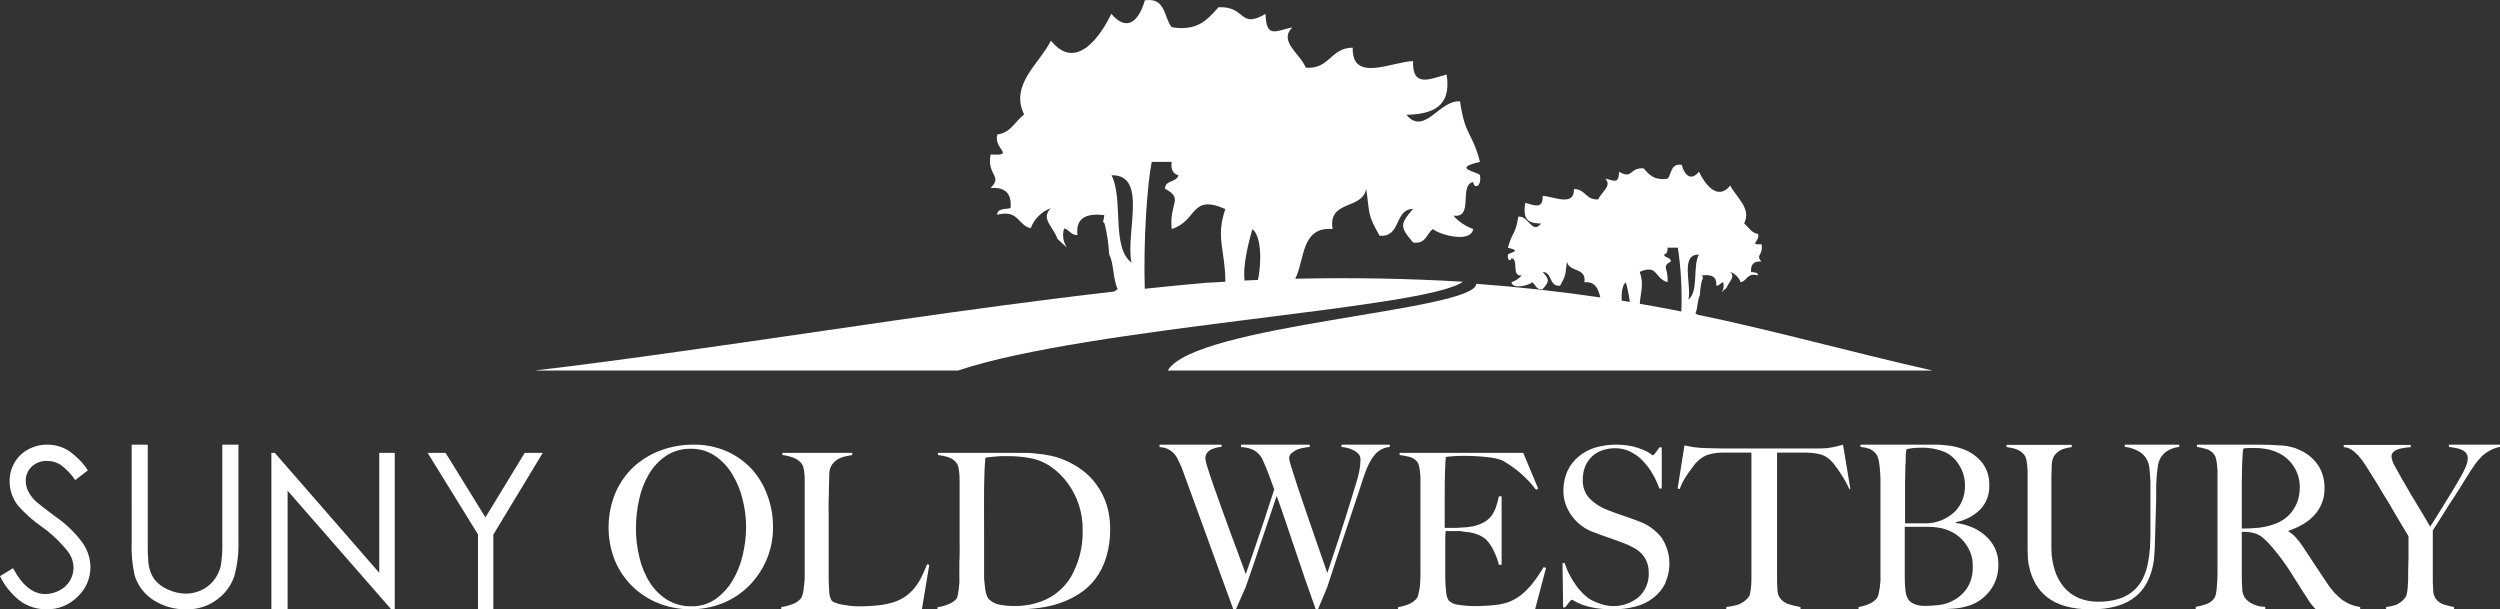<?xml version="1.0" encoding="UTF-8"?>
<svg width="279px" height="68px" viewBox="0 0 279 68" version="1.1" xmlns="http://www.w3.org/2000/svg" xmlns:xlink="http://www.w3.org/1999/xlink">
    <rect x="0" y="0" width="279" height="68" fill="#333333" stroke="none"/>
    <!-- Generator: Sketch 63.1 (92452) - https://sketch.com -->
    <title>logo-dark</title>
    <desc>Created with Sketch.</desc>
    <g id="Comp-tile-3" stroke="none" stroke-width="1" fill="none" fill-rule="evenodd">
        <g id="NEW" transform="translate(-185, -6255)" fill="#FFFFFF">
            <g id="2" transform="translate(-272, 0)">
                <g id="Footer" transform="translate(0, 6135)">
                    <g id="logo-dark" transform="translate(457, 120)">
                        <g id="Suny-OW_logoBlack">
                            <path d="M0,64.299 L1.454,63.406 C2.485,65.333 3.676,66.296 5.034,66.296 C5.598,66.296 6.151,66.155 6.644,65.888 C7.127,65.643 7.53,65.268 7.809,64.8 C8.067,64.359 8.206,63.853 8.206,63.336 C8.195,62.715 7.991,62.111 7.621,61.611 C6.779,60.533 5.786,59.581 4.675,58.792 C3.687,58.111 2.785,57.306 1.991,56.403 C1.401,55.641 1.079,54.694 1.073,53.725 C1.063,52.996 1.251,52.278 1.61,51.646 C1.97,51.021 2.496,50.504 3.129,50.166 C3.789,49.802 4.524,49.611 5.276,49.622 C6.075,49.617 6.864,49.829 7.557,50.237 C8.448,50.825 9.215,51.592 9.806,52.49 L8.399,53.578 C7.949,52.909 7.385,52.321 6.736,51.853 C6.285,51.581 5.77,51.434 5.244,51.44 C4.61,51.412 3.998,51.646 3.537,52.082 C3.102,52.484 2.861,53.061 2.871,53.66 C2.877,54.035 2.957,54.405 3.108,54.748 C3.322,55.184 3.612,55.581 3.961,55.913 C4.192,56.136 4.932,56.718 6.194,57.66 C7.38,58.471 8.415,59.477 9.263,60.647 C9.789,61.42 10.079,62.334 10.095,63.276 C10.101,64.533 9.585,65.73 8.673,66.579 C7.755,67.51 6.505,68.021 5.211,67.999 C4.197,68.01 3.209,67.716 2.361,67.15 C1.358,66.41 0.547,65.431 0,64.299 Z" id="Path"></path>
                            <path d="M14.693,49.622 L16.489,49.622 L16.489,60.43 C16.472,61.232 16.494,62.033 16.561,62.83 C16.628,63.459 16.841,64.066 17.188,64.6 C17.579,65.113 18.1,65.519 18.698,65.77 C19.336,66.082 20.03,66.243 20.74,66.249 C21.333,66.249 21.915,66.121 22.452,65.87 C22.984,65.631 23.448,65.274 23.818,64.823 C24.198,64.35 24.478,63.799 24.629,63.208 C24.78,62.29 24.841,61.354 24.808,60.424 L24.808,49.622 L26.609,49.622 L26.609,60.43 C26.648,61.744 26.492,63.058 26.139,64.328 C25.787,65.352 25.127,66.243 24.254,66.883 C23.275,67.635 22.072,68.025 20.836,67.997 C19.515,68.036 18.217,67.674 17.11,66.961 C16.114,66.321 15.375,65.352 15.028,64.222 C14.754,62.986 14.642,61.716 14.698,60.452 L14.693,49.622 Z" id="Path"></path>
                            <polygon id="Path" points="30.286 67.978 30.286 50.541 30.668 50.541 42.325 63.927 42.325 50.541 44.053 50.541 44.053 68 43.66 68 32.096 54.76 32.096 67.978"></polygon>
                            <polygon id="Path" points="47.724 50.541 49.726 50.541 54.175 57.742 58.559 50.541 60.572 50.541 55.057 59.659 55.057 68 53.342 68 53.342 59.637"></polygon>
                            <path d="M85.552,62.458 C85.081,63.563 84.403,64.562 83.56,65.405 C82.717,66.237 81.716,66.895 80.622,67.33 C78.329,68.223 75.801,68.223 73.508,67.33 C72.425,66.906 71.435,66.27 70.592,65.455 C69.749,64.635 69.082,63.647 68.622,62.559 C67.654,60.126 67.681,57.397 68.693,54.98 C69.169,53.881 69.864,52.893 70.734,52.084 C71.615,51.28 72.638,50.661 73.749,50.259 C74.915,49.829 76.146,49.617 77.388,49.623 C78.668,49.601 79.943,49.857 81.12,50.371 C82.176,50.84 83.133,51.526 83.927,52.38 C84.682,53.234 85.273,54.233 85.656,55.315 C86.06,56.415 86.268,57.581 86.268,58.758 C86.29,60.031 86.044,61.292 85.552,62.458 Z M82.87,55.711 C82.635,54.724 82.247,53.786 81.721,52.921 C81.234,52.106 80.578,51.409 79.801,50.873 C78.991,50.332 78.033,50.058 77.065,50.086 C76.096,50.064 75.144,50.337 74.329,50.873 C73.552,51.398 72.901,52.095 72.42,52.91 C71.905,53.786 71.533,54.746 71.325,55.745 C71.09,56.8 70.97,57.877 70.97,58.954 C70.964,60.059 71.101,61.153 71.363,62.224 C71.593,63.212 71.982,64.161 72.523,65.014 C73.021,65.796 73.683,66.454 74.46,66.94 C75.276,67.431 76.217,67.682 77.163,67.66 C78.116,67.687 79.057,67.408 79.845,66.862 C80.616,66.32 81.262,65.617 81.743,64.802 C82.269,63.926 82.652,62.966 82.881,61.967 C83.133,60.94 83.264,59.88 83.264,58.82 C83.264,57.771 83.128,56.727 82.87,55.711 Z" id="Shape"></path>
                            <path d="M102.883,68 L87.188,68 L87.188,67.756 C87.603,67.691 88.007,67.588 88.4,67.442 C88.76,67.323 89.082,67.111 89.339,66.835 C89.437,66.71 89.508,66.564 89.547,66.412 C89.612,66.201 89.656,65.984 89.683,65.767 C89.716,65.529 89.743,65.274 89.771,65.003 C89.798,64.732 89.803,64.462 89.803,64.218 C89.803,63.974 89.803,63.676 89.803,63.296 C89.803,62.917 89.803,62.484 89.803,62.023 C89.803,61.562 89.803,61.091 89.803,60.603 L89.803,53.64 C89.803,53.353 89.803,53.098 89.771,52.833 C89.749,52.605 89.711,52.383 89.656,52.161 C89.618,51.993 89.547,51.836 89.437,51.7 C89.192,51.413 88.875,51.196 88.52,51.072 C88.132,50.925 87.728,50.828 87.313,50.779 L87.313,50.541 L95.106,50.541 L95.106,50.779 C94.899,50.811 94.647,50.86 94.352,50.925 C94.063,50.99 93.779,51.093 93.522,51.24 C93.255,51.391 93.025,51.603 92.851,51.857 C92.638,52.177 92.534,52.556 92.545,52.941 C92.545,53.483 92.512,54.025 92.507,54.496 C92.501,54.968 92.507,55.423 92.479,55.878 C92.452,56.333 92.479,56.799 92.479,57.282 L92.479,61.698 C92.479,62.121 92.479,62.549 92.479,62.993 C92.479,63.437 92.479,63.936 92.479,64.489 C92.479,65.041 92.512,65.497 92.539,65.968 C92.534,66.331 92.627,66.689 92.796,67.008 C92.905,67.117 93.036,67.203 93.184,67.252 C93.413,67.344 93.653,67.415 93.894,67.458 C94.172,67.512 94.473,67.561 94.8,67.604 C95.122,67.642 95.45,67.664 95.778,67.664 L96.4,67.664 L97.34,67.615 C97.684,67.588 98.033,67.556 98.394,67.507 C98.716,67.464 99.033,67.399 99.344,67.312 C99.928,67.171 100.48,66.932 100.982,66.607 C101.392,66.326 101.763,65.984 102.074,65.599 C102.38,65.22 102.642,64.803 102.855,64.364 C103.068,63.92 103.27,63.454 103.467,62.971 L103.707,63.042 L102.883,68 Z" id="Path"></path>
                            <path d="M123.434,62.251 C123.17,63.109 122.762,63.912 122.222,64.629 C121.732,65.269 121.132,65.818 120.449,66.257 C119.782,66.692 119.061,67.039 118.306,67.3 C117.546,67.56 116.759,67.739 115.96,67.843 C115.183,67.946 114.401,67.995 113.619,68 L104.625,68 L104.625,67.756 C105.038,67.707 105.44,67.604 105.82,67.441 C106.151,67.321 106.448,67.131 106.696,66.887 C106.795,66.768 106.856,66.626 106.878,66.474 C106.922,66.279 106.955,66.062 106.988,65.818 C107.021,65.573 107.048,65.313 107.065,65.041 C107.081,64.77 107.065,64.498 107.065,64.238 C107.065,63.977 107.065,63.695 107.065,63.315 C107.065,62.935 107.065,62.5 107.092,62.039 C107.12,61.578 107.092,61.105 107.092,60.617 L107.092,53.597 C107.092,53.326 107.081,53.06 107.054,52.788 C107.032,52.56 106.999,52.327 106.944,52.104 C106.911,51.93 106.834,51.767 106.723,51.632 C106.492,51.349 106.184,51.138 105.837,51.024 C105.457,50.904 105.071,50.823 104.675,50.779 L104.675,50.541 L107.66,50.541 L112.369,50.541 L113.944,50.541 C114.495,50.541 115.046,50.541 115.596,50.617 C116.153,50.66 116.704,50.741 117.249,50.855 C117.8,50.969 118.339,51.143 118.852,51.366 C119.546,51.664 120.195,52.039 120.801,52.484 C121.413,52.946 121.947,53.494 122.388,54.113 C122.867,54.775 123.236,55.508 123.489,56.284 C123.776,57.191 123.913,58.141 123.897,59.091 C123.902,60.161 123.748,61.225 123.434,62.251 Z M120.399,56.344 C120.118,55.481 119.7,54.667 119.166,53.928 C118.648,53.217 118.014,52.598 117.293,52.093 C116.588,51.599 115.778,51.268 114.925,51.121 C114.561,51.051 114.192,50.997 113.823,50.964 C113.338,50.921 112.848,50.899 112.363,50.904 C112.171,50.904 111.956,50.904 111.725,50.904 C111.499,50.91 111.273,50.926 111.047,50.953 L110.43,51.013 C110.276,51.024 110.122,51.051 109.973,51.083 C109.89,51.881 109.841,52.973 109.824,54.341 C109.808,55.709 109.824,57.392 109.824,59.319 L109.824,62.164 C109.824,63.005 109.824,63.695 109.824,64.227 C109.824,64.455 109.824,64.705 109.863,64.971 C109.901,65.237 109.918,65.514 109.951,65.747 C109.979,65.98 110.034,66.208 110.111,66.426 C110.16,66.594 110.248,66.746 110.37,66.876 C110.706,67.207 111.146,67.425 111.614,67.495 C112.083,67.582 112.556,67.631 113.03,67.631 C113.443,67.631 113.867,67.631 114.302,67.571 C114.715,67.533 115.123,67.457 115.519,67.338 C117.188,66.92 118.62,65.866 119.501,64.411 C120.432,62.777 120.889,60.926 120.823,59.053 C120.829,58.136 120.686,57.218 120.399,56.344 Z" id="Shape"></path>
                            <path d="M154.078,50.196 C153.898,50.299 153.728,50.43 153.575,50.578 C153.525,50.629 153.454,50.714 153.356,50.834 C153.23,50.993 153.115,51.158 153.011,51.329 C152.852,51.59 152.715,51.863 152.595,52.142 C152.447,52.478 152.294,52.888 152.129,53.377 C151.867,54.213 151.565,55.135 151.221,56.142 C150.881,57.155 150.531,58.191 150.18,59.26 C149.83,60.33 149.474,61.405 149.113,62.486 C148.752,63.568 148.418,64.586 148.111,65.553 L147.082,68 L146.835,68 C146.397,66.777 145.981,65.605 145.598,64.484 C145.215,63.363 144.848,62.282 144.503,61.246 C144.158,60.211 143.814,59.209 143.485,58.23 C143.157,57.252 142.823,56.29 142.478,55.34 C142.22,56.119 141.93,56.939 141.646,57.798 C141.361,58.657 141.06,59.505 140.764,60.41 C140.469,61.314 140.178,62.162 139.883,63.021 C139.587,63.881 139.303,64.728 139.023,65.502 L137.928,68 L137.638,68 C137.129,66.623 136.647,65.314 136.204,64.074 L134.906,60.495 L133.691,57.161 C133.302,56.085 132.908,55.016 132.514,53.94 C132.399,53.616 132.301,53.337 132.208,53.098 C132.114,52.859 132.038,52.643 131.967,52.438 C131.896,52.233 131.813,52.04 131.731,51.869 C131.649,51.698 131.562,51.488 131.463,51.3 C131.414,51.198 131.343,51.073 131.255,50.919 C131.151,50.748 131.02,50.6 130.872,50.469 C130.691,50.316 130.494,50.191 130.286,50.088 C130.007,49.969 129.706,49.906 129.405,49.9 L129.405,49.622 L136.324,49.622 L136.324,49.872 C136.182,49.878 136.045,49.895 135.908,49.923 C135.7,49.963 135.492,50.026 135.295,50.105 C135.087,50.191 134.901,50.321 134.748,50.486 C134.589,50.674 134.507,50.925 134.518,51.175 C134.562,51.533 134.649,51.886 134.775,52.228 C134.945,52.78 135.169,53.451 135.448,54.242 C135.728,55.033 136.034,55.898 136.368,56.825 C136.702,57.758 137.036,58.68 137.37,59.59 C137.704,60.495 138.021,61.349 138.317,62.134 C138.613,62.919 138.865,63.573 139.023,64.085 C139.073,63.949 139.199,63.596 139.39,63.027 L140.129,60.888 L141.109,57.986 C141.465,56.905 141.826,55.784 142.204,54.612 C141.958,53.929 141.739,53.331 141.542,52.814 C141.345,52.296 141.131,51.795 140.907,51.3 C140.83,51.152 140.748,51.004 140.649,50.868 C140.523,50.697 140.376,50.549 140.206,50.424 C139.992,50.265 139.757,50.139 139.505,50.065 C139.182,49.963 138.843,49.906 138.503,49.9 L138.503,49.622 L146.168,49.622 L146.168,49.872 L145.62,49.952 C145.363,49.986 145.106,50.048 144.859,50.139 C144.607,50.23 144.377,50.367 144.169,50.538 C143.978,50.686 143.863,50.925 143.868,51.175 C143.928,51.528 144.016,51.869 144.137,52.205 C144.317,52.774 144.542,53.502 144.821,54.344 C145.1,55.186 145.412,56.097 145.752,57.081 C146.091,58.065 146.425,59.01 146.731,59.926 C147.038,60.842 147.323,61.633 147.58,62.373 L148.127,63.937 C148.177,63.818 148.264,63.568 148.385,63.186 C148.505,62.805 148.664,62.339 148.85,61.787 C149.036,61.235 149.244,60.62 149.463,59.937 C149.682,59.255 149.907,58.566 150.126,57.861 C150.345,57.155 150.569,56.455 150.788,55.75 C151.007,55.044 151.21,54.384 151.39,53.775 C151.565,53.218 151.697,52.649 151.779,52.068 C151.812,51.716 151.828,51.448 151.828,51.277 C151.839,51.05 151.757,50.828 151.609,50.657 C151.45,50.486 151.264,50.35 151.062,50.248 C150.843,50.134 150.613,50.048 150.377,49.991 C150.158,49.94 149.94,49.9 149.715,49.878 L149.715,49.627 L155.102,49.627 L155.102,49.878 C154.741,49.906 154.39,50.014 154.078,50.196 Z" id="Path"></path>
                            <path d="M171.316,68 L156.02,68 L156.02,67.756 C156.416,67.697 156.807,67.594 157.181,67.442 C157.522,67.306 157.824,67.1 158.069,66.835 C158.17,66.71 158.237,66.564 158.27,66.412 C158.321,66.228 158.365,66.011 158.41,65.767 C158.455,65.524 158.477,65.274 158.494,65.003 C158.511,64.732 158.522,64.462 158.522,64.218 C158.522,63.974 158.522,63.676 158.522,63.296 C158.522,62.917 158.522,62.484 158.522,62.023 C158.522,61.562 158.522,61.091 158.522,60.603 L158.522,54.469 C158.522,54.177 158.522,53.879 158.522,53.57 C158.522,53.261 158.522,52.974 158.471,52.697 C158.455,52.448 158.416,52.199 158.349,51.955 C158.309,51.781 158.231,51.619 158.114,51.483 C157.902,51.245 157.623,51.077 157.31,50.985 C156.941,50.898 156.567,50.828 156.193,50.779 L156.193,50.541 L169.993,50.541 L171.668,54.54 L171.423,54.659 C170.406,53.315 169.11,52.188 167.619,51.364 C167.111,51.18 166.581,51.066 166.044,51.023 C165.117,50.914 164.185,50.866 163.252,50.877 C162.9,50.877 162.543,50.877 162.163,50.914 C161.889,50.925 161.621,50.958 161.353,51.001 C161.32,51.256 161.292,51.792 161.264,52.627 C161.236,53.461 161.23,54.372 161.23,55.439 L161.23,56.994 C161.23,57.412 161.23,57.758 161.23,58.024 C161.23,58.289 161.23,58.495 161.23,58.642 L161.23,58.907 L161.733,58.907 C161.979,58.907 162.291,58.907 162.593,58.907 L163.57,58.848 C163.844,58.826 164.112,58.788 164.38,58.734 C164.821,58.647 165.24,58.49 165.631,58.273 C165.944,58.094 166.223,57.856 166.441,57.574 C166.659,57.282 166.826,56.956 166.944,56.615 C167.078,56.214 167.189,55.802 167.279,55.39 L167.58,55.39 L167.58,63.031 L167.279,63.031 C167.133,62.473 166.932,61.925 166.67,61.405 C166.458,60.95 166.162,60.527 165.804,60.17 C165.519,59.937 165.19,59.758 164.844,59.628 C164.425,59.471 163.978,59.384 163.531,59.362 L162.99,59.27 L162.487,59.27 L161.336,59.27 C161.303,59.601 161.286,59.931 161.292,60.262 L161.292,63.172 C161.292,63.432 161.292,63.681 161.292,63.914 C161.292,64.147 161.292,64.348 161.292,64.51 C161.292,65.052 161.336,65.513 161.381,65.973 C161.392,66.336 161.487,66.689 161.666,67.008 C161.951,67.296 162.336,67.469 162.744,67.491 C163.353,67.594 163.972,67.642 164.592,67.637 C164.872,67.637 165.235,67.637 165.681,67.61 C166.145,67.594 166.608,67.556 167.066,67.491 C167.575,67.431 168.072,67.306 168.541,67.117 C169.01,66.916 169.451,66.651 169.842,66.326 C170.289,65.952 170.697,65.534 171.054,65.079 C171.495,64.51 171.903,63.914 172.266,63.296 L172.539,63.367 L171.316,68 Z" id="Path"></path>
                            <path d="M185.867,65.064 C185.554,65.698 185.106,66.248 184.561,66.682 C183.972,67.149 183.291,67.488 182.568,67.677 C181.741,67.899 180.888,68.01 180.029,67.999 C179.349,68.005 178.668,67.96 177.999,67.855 C177.524,67.777 177.054,67.655 176.6,67.493 C176.308,67.388 176.033,67.26 175.763,67.104 C175.66,67.026 175.536,66.965 175.412,66.932 C175.363,66.932 175.261,67.032 175.099,67.232 C174.937,67.432 174.791,67.621 174.667,67.788 L174.445,67.788 L174.375,62.835 L174.618,62.835 C174.758,63.285 174.937,63.724 175.158,64.141 C175.374,64.558 175.623,64.959 175.893,65.337 C176.141,65.692 176.427,66.02 176.74,66.32 C177,66.571 177.286,66.787 177.599,66.965 C177.945,67.149 178.307,67.299 178.679,67.41 C180.121,67.894 181.704,67.599 182.886,66.626 C183.637,65.937 184.047,64.936 183.999,63.902 C184.004,63.485 183.929,63.068 183.777,62.685 C183.642,62.346 183.443,62.04 183.189,61.779 C182.93,61.512 182.627,61.29 182.303,61.117 C181.957,60.928 181.596,60.762 181.223,60.623 C180.834,60.472 180.499,60.345 180.208,60.245 C179.916,60.144 179.668,60.05 179.398,59.961 L178.625,59.689 C178.361,59.594 178.042,59.477 177.669,59.327 C177.237,59.155 176.832,58.927 176.46,58.644 C176.076,58.355 175.736,58.01 175.444,57.621 C175.153,57.226 174.915,56.792 174.742,56.331 C174.564,55.847 174.478,55.342 174.478,54.825 C174.461,54.024 174.623,53.235 174.953,52.512 C175.255,51.878 175.698,51.328 176.238,50.894 C176.789,50.455 177.421,50.127 178.091,49.933 C179.419,49.566 180.818,49.521 182.168,49.81 C182.6,49.905 183.021,50.044 183.432,50.222 C183.696,50.333 183.945,50.466 184.183,50.633 C184.269,50.705 184.366,50.767 184.463,50.817 C184.512,50.817 184.609,50.717 184.766,50.516 C184.922,50.316 185.057,50.122 185.187,49.922 L185.452,49.922 L185.452,54.524 L185.187,54.524 C184.987,53.957 184.733,53.413 184.436,52.896 C184.134,52.368 183.772,51.884 183.356,51.45 C182.957,51.028 182.492,50.678 181.979,50.422 C181.444,50.15 180.856,50.016 180.262,50.022 C179.781,50.016 179.306,50.094 178.852,50.244 C178.425,50.383 178.031,50.611 177.691,50.917 C177.356,51.222 177.092,51.606 176.913,52.028 C176.724,52.507 176.627,53.018 176.638,53.535 C176.6,54.319 176.881,55.08 177.41,55.647 C177.977,56.214 178.663,56.648 179.408,56.92 C179.732,57.054 180.035,57.165 180.316,57.265 L181.147,57.554 L181.979,57.838 L182.859,58.165 C183.853,58.51 184.733,59.133 185.403,59.967 C186.429,61.456 186.591,63.402 185.835,65.053 L185.867,65.064 Z" id="Path"></path>
                            <path d="M206.4,54.604 C206.264,54.299 206.105,53.983 205.917,53.656 C205.73,53.329 205.543,53.024 205.35,52.736 C205.157,52.449 204.969,52.172 204.782,51.941 C204.64,51.738 204.481,51.546 204.299,51.377 C203.981,51.061 203.595,50.829 203.163,50.705 C202.641,50.581 202.107,50.519 201.573,50.513 C201.255,50.513 200.971,50.513 200.739,50.513 L200.023,50.513 L198.32,50.513 C198.32,50.936 198.32,51.506 198.32,52.206 C198.32,52.906 198.32,53.69 198.32,54.463 L198.32,64.338 C198.32,64.829 198.32,65.291 198.359,65.743 C198.354,66.076 198.439,66.397 198.604,66.685 C198.859,67.058 199.24,67.329 199.682,67.447 C200.097,67.566 200.512,67.667 200.937,67.746 L200.937,68 L192.652,68 L192.652,67.746 C193.084,67.695 193.51,67.611 193.924,67.498 C194.39,67.334 194.805,67.046 195.117,66.663 C195.219,66.544 195.282,66.397 195.31,66.245 C195.355,66.031 195.384,65.811 195.406,65.591 C195.435,65.342 195.452,65.077 195.458,64.795 C195.458,64.507 195.458,64.231 195.458,63.96 C195.458,63.689 195.458,63.396 195.458,63.023 C195.458,62.651 195.458,62.211 195.458,61.737 C195.458,61.263 195.458,60.777 195.458,60.269 L195.458,50.513 L193.754,50.513 L193.056,50.513 C192.811,50.513 192.527,50.513 192.204,50.513 C191.664,50.513 191.131,50.592 190.614,50.745 C190.188,50.891 189.802,51.134 189.478,51.45 C189.302,51.608 189.143,51.788 189.007,51.98 C188.831,52.217 188.643,52.471 188.439,52.753 C188.234,53.041 188.041,53.335 187.871,53.645 C187.706,53.944 187.564,54.26 187.451,54.582 L187.224,54.508 L187.985,49.706 C188.376,49.791 188.734,49.859 189.064,49.909 C189.541,49.971 190.018,50.005 190.5,50.011 L192.204,50.05 L193.675,50.05 L198.507,50.05 L199.978,50.05 L201.454,50.05 L203.158,50.05 C203.623,50.045 204.089,50 204.543,49.909 C204.907,49.836 205.287,49.74 205.679,49.622 L206.497,54.548 L206.4,54.604 Z" id="Path"></path>
                            <path d="M222.771,64.631 C222.603,65.104 222.365,65.543 222.068,65.936 C221.786,66.296 221.462,66.615 221.099,66.888 C220.764,67.139 220.401,67.344 220.017,67.493 C219.351,67.738 218.659,67.886 217.955,67.926 C217.198,67.977 216.462,68 215.753,68 L207.414,68 L207.414,67.743 C207.809,67.681 208.194,67.567 208.562,67.413 C208.903,67.276 209.206,67.059 209.449,66.774 C209.546,66.643 209.611,66.489 209.644,66.33 C209.757,65.845 209.828,65.349 209.86,64.848 C209.86,64.568 209.86,64.278 209.86,64.021 C209.86,63.765 209.86,63.451 209.86,63.052 C209.86,62.653 209.86,62.197 209.86,61.713 C209.86,61.228 209.86,60.732 209.86,60.219 L209.86,56.263 C209.86,55.893 209.86,55.505 209.86,55.123 C209.86,54.741 209.86,54.279 209.86,53.772 C209.86,53.464 209.86,53.156 209.833,52.837 C209.806,52.518 209.79,52.222 209.752,51.931 C209.714,51.64 209.66,51.361 209.606,51.156 C209.568,50.973 209.487,50.802 209.373,50.66 C209.178,50.415 208.93,50.215 208.648,50.09 C208.318,49.976 207.977,49.907 207.631,49.873 L207.631,49.622 L215.791,49.622 C216.381,49.616 216.965,49.656 217.549,49.736 C218.107,49.81 218.648,49.953 219.173,50.158 C219.963,50.454 220.661,50.962 221.207,51.634 C221.754,52.347 222.035,53.242 222.003,54.16 C222.046,55.18 221.667,56.166 220.975,56.879 C220.222,57.603 219.297,58.081 218.296,58.27 L218.296,58.372 C218.886,58.441 219.465,58.589 220.017,58.817 C220.569,59.039 221.077,59.353 221.532,59.746 C221.976,60.128 222.344,60.601 222.614,61.137 C222.885,61.701 223.025,62.328 223.015,62.961 C223.031,63.531 222.944,64.095 222.771,64.631 Z M218.637,51.902 C218.269,51.275 217.733,50.779 217.1,50.472 C216.213,50.101 215.266,49.93 214.314,49.964 C214.005,49.964 213.697,49.981 213.394,50.015 C213.183,50.038 212.972,50.078 212.766,50.141 C212.766,50.243 212.734,50.335 212.717,50.42 C212.701,50.506 212.69,50.614 212.679,50.739 C212.669,50.865 212.679,51.024 212.679,51.213 C212.679,51.401 212.679,51.646 212.642,51.954 C212.642,52.524 212.614,53.202 212.604,53.915 C212.593,54.627 212.604,55.311 212.604,55.961 L212.604,58.406 L213.962,58.406 C214.33,58.406 214.633,58.406 214.855,58.406 C216.072,58.423 217.252,57.956 218.161,57.101 C218.908,56.343 219.313,55.288 219.292,54.194 C219.303,53.379 219.075,52.575 218.637,51.902 Z M219.974,61.866 C219.817,61.433 219.606,61.029 219.34,60.664 C219.075,60.299 218.756,59.98 218.399,59.723 C218.031,59.455 217.625,59.244 217.198,59.096 C216.857,58.982 216.5,58.897 216.142,58.857 C215.737,58.805 215.331,58.783 214.92,58.788 L212.571,58.788 L212.571,61.98 C212.571,62.454 212.571,62.893 212.571,63.292 C212.571,63.691 212.571,64.038 212.571,64.329 C212.571,64.973 212.598,65.503 212.652,65.919 C212.679,66.29 212.798,66.649 213.004,66.957 C213.183,67.168 213.41,67.327 213.659,67.424 C214.065,67.572 214.492,67.641 214.92,67.618 C215.428,67.612 215.937,67.578 216.446,67.515 C217.003,67.447 217.544,67.265 218.042,66.98 C218.686,66.638 219.227,66.125 219.616,65.486 C219.995,64.814 220.185,64.038 220.157,63.257 C220.174,62.784 220.114,62.317 219.974,61.866 Z" id="Shape"></path>
                            <path d="M241.767,50.386 C241.391,50.655 241.107,51.032 240.949,51.47 C240.883,51.65 240.84,51.841 240.812,52.032 C240.774,52.301 240.736,52.593 240.703,52.959 C240.671,53.324 240.649,53.683 240.632,54.082 C240.616,54.481 240.632,54.863 240.632,55.251 C240.632,55.97 240.6,56.773 240.572,57.661 C240.545,58.548 240.518,59.56 240.485,60.677 C240.485,60.998 240.452,61.402 240.425,61.885 C240.398,62.408 240.321,62.93 240.196,63.436 C240.054,64.003 239.847,64.548 239.574,65.065 C239.269,65.632 238.854,66.138 238.363,66.548 C237.768,67.037 237.092,67.391 236.361,67.604 C235.385,67.891 234.375,68.02 233.361,67.997 C232.357,68.02 231.359,67.891 230.393,67.621 C229.673,67.413 228.997,67.071 228.402,66.599 C227.916,66.211 227.507,65.739 227.191,65.194 C226.924,64.717 226.711,64.211 226.558,63.683 C226.433,63.239 226.351,62.79 226.313,62.329 C226.313,61.913 226.28,61.61 226.28,61.408 C226.28,60.942 226.28,60.329 226.28,59.571 C226.28,58.812 226.28,57.981 226.28,57.06 L226.28,52.807 C226.28,52.526 226.269,52.251 226.242,51.97 C226.22,51.734 226.187,51.492 226.133,51.262 C226.1,51.082 226.024,50.914 225.914,50.773 C225.691,50.492 225.402,50.279 225.074,50.155 C224.703,50.02 224.322,49.936 223.934,49.891 L223.934,49.644 L231.206,49.644 L231.206,49.891 C230.96,49.931 230.715,49.981 230.475,50.043 C230.224,50.105 229.984,50.211 229.766,50.358 C229.548,50.498 229.357,50.695 229.22,50.919 C229.062,51.211 228.98,51.537 228.975,51.874 C228.975,52.313 228.947,52.7 228.937,53.032 C228.926,53.363 228.937,53.695 228.937,54.015 L228.937,59.015 C228.937,59.402 228.937,59.779 228.937,60.138 C228.937,60.498 228.937,60.88 228.937,61.262 C228.942,62.088 229.073,62.908 229.329,63.689 C229.548,64.374 229.897,65.003 230.355,65.548 C230.797,66.065 231.348,66.469 231.964,66.733 C232.657,67.02 233.399,67.16 234.146,67.149 C234.943,67.166 235.739,67.054 236.503,66.818 C237.092,66.632 237.643,66.323 238.112,65.913 C238.538,65.543 238.881,65.093 239.138,64.582 C239.389,64.071 239.569,63.531 239.683,62.975 C239.803,62.397 239.885,61.818 239.929,61.228 C239.967,60.633 239.989,60.048 239.989,59.481 L239.989,55.206 C239.989,54.869 239.989,54.526 239.989,54.172 C239.989,53.818 239.989,53.487 239.951,53.166 C239.912,52.846 239.912,52.549 239.88,52.273 C239.858,52.049 239.809,51.824 239.732,51.61 C239.569,51.155 239.274,50.762 238.887,50.487 C238.352,50.144 237.747,49.931 237.119,49.869 L237.119,49.622 L243.207,49.622 L243.207,49.869 C242.694,49.931 242.203,50.105 241.767,50.386 Z" id="Path"></path>
                            <path d="M258.427,67.983 L258.112,67.641 L257.895,67.374 C257.786,67.232 257.683,67.084 257.591,66.924 L257.021,66.048 C256.712,65.57 256.44,65.143 256.207,64.761 C255.973,64.38 255.729,63.999 255.49,63.623 C255.252,63.247 254.98,62.872 254.698,62.485 C254.416,62.098 254.079,61.671 253.689,61.198 C253.363,60.806 253.016,60.436 252.636,60.1 C252.294,59.781 251.881,59.559 251.431,59.463 C251.197,59.406 250.964,59.371 250.725,59.36 C250.584,59.36 250.394,59.36 250.182,59.36 L250.182,62.229 C250.182,63.043 250.182,63.731 250.182,64.289 C250.182,64.847 250.215,65.302 250.231,65.689 C250.231,66.031 250.324,66.366 250.497,66.657 C250.693,66.941 250.953,67.175 251.252,67.334 C251.735,67.59 252.267,67.727 252.804,67.727 L252.804,67.983 L245.043,67.983 L245.043,67.727 C245.439,67.664 245.83,67.562 246.21,67.425 C246.552,67.311 246.855,67.101 247.083,66.81 C247.181,66.674 247.246,66.52 247.279,66.355 C247.333,66.127 247.371,65.9 247.387,65.666 C247.387,65.41 247.431,65.137 247.447,64.853 C247.463,64.568 247.474,64.283 247.474,64.01 C247.474,63.737 247.474,63.441 247.474,63.043 C247.474,62.644 247.474,62.189 247.474,61.705 C247.474,61.221 247.474,60.726 247.474,60.214 L247.474,53.771 C247.474,53.463 247.474,53.156 247.474,52.837 C247.474,52.519 247.474,52.228 247.425,51.95 C247.404,51.688 247.366,51.432 247.306,51.181 C247.268,50.999 247.192,50.828 247.078,50.686 C246.861,50.418 246.579,50.225 246.264,50.117 C245.906,50.009 245.548,49.929 245.178,49.872 L245.178,49.622 L246.172,49.622 L248.044,49.622 L250.134,49.622 L251.832,49.622 C252.918,49.622 253.884,49.656 254.725,49.724 C255.534,49.781 256.315,50.014 257.032,50.413 C257.726,50.783 258.318,51.335 258.758,52.006 C259.219,52.763 259.447,53.646 259.414,54.539 C259.425,55.125 259.311,55.712 259.083,56.247 C258.872,56.736 258.573,57.186 258.209,57.567 C257.835,57.96 257.401,58.29 256.934,58.552 C256.446,58.825 255.93,59.053 255.404,59.235 L255.404,59.315 C255.702,59.491 255.973,59.713 256.207,59.975 C256.478,60.282 256.728,60.601 256.961,60.942 C257.379,61.591 257.84,62.286 258.334,63.031 C258.828,63.777 259.268,64.443 259.659,65.018 C260.131,65.769 260.722,66.423 261.406,66.958 C262.003,67.38 262.687,67.647 263.398,67.744 L263.398,68 L258.427,67.983 Z M256.022,52.115 C255.588,51.42 254.969,50.874 254.248,50.532 C253.857,50.344 253.444,50.208 253.021,50.128 C252.576,50.043 252.125,49.997 251.675,49.997 C251.333,49.997 251.062,49.997 250.85,49.997 L250.362,50.048 C250.362,50.151 250.329,50.236 250.313,50.316 C250.296,50.413 250.286,50.51 250.28,50.606 C250.28,50.726 250.28,50.891 250.253,51.101 C250.226,51.312 250.253,51.619 250.215,52.006 C250.215,52.604 250.204,53.276 250.182,54.021 C250.182,54.767 250.182,55.49 250.182,56.184 L250.182,58.99 C250.845,58.99 251.463,58.956 252.039,58.899 C252.603,58.842 253.162,58.717 253.699,58.529 C254.182,58.381 254.633,58.148 255.04,57.84 C255.393,57.573 255.702,57.243 255.946,56.861 C256.191,56.503 256.37,56.099 256.489,55.678 C256.598,55.245 256.657,54.801 256.657,54.351 C256.657,53.555 256.435,52.78 256.022,52.115 L256.022,52.115 Z" id="Shape"></path>
                            <path d="M277.859,50.287 C277.529,50.464 277.22,50.686 276.95,50.947 C276.652,51.243 276.382,51.568 276.145,51.915 C275.892,52.29 275.594,52.717 275.319,53.189 C275.126,53.514 274.85,53.952 274.492,54.504 C274.139,55.073 273.781,55.642 273.39,56.211 L272.315,57.917 C271.968,58.486 271.698,58.885 271.499,59.186 L271.499,64.307 C271.499,64.802 271.499,65.28 271.538,65.747 C271.527,66.088 271.609,66.43 271.769,66.725 C271.995,67.084 272.337,67.346 272.734,67.465 C273.109,67.579 273.489,67.67 273.869,67.744 L273.869,68 L266.291,68 L266.291,67.744 C266.666,67.704 267.035,67.624 267.393,67.505 C267.796,67.329 268.148,67.055 268.418,66.703 C268.518,66.578 268.584,66.43 268.6,66.27 C268.65,66.043 268.683,65.815 268.7,65.582 C268.7,65.326 268.744,65.053 268.749,64.768 C268.755,64.484 268.749,64.199 268.749,63.926 C268.749,63.448 268.777,62.885 268.788,62.219 C268.799,61.553 268.788,60.774 268.788,59.841 C268.755,59.789 268.655,59.63 268.496,59.357 L267.889,58.35 C267.652,57.952 267.388,57.508 267.101,57.013 C266.815,56.518 266.55,56.04 266.247,55.573 C265.944,55.107 265.696,54.669 265.459,54.265 C265.222,53.861 265.007,53.525 264.842,53.269 C264.528,52.78 264.246,52.33 263.993,51.92 C263.761,51.55 263.502,51.198 263.216,50.873 C262.984,50.617 262.725,50.384 262.439,50.191 C262.174,50.014 261.877,49.917 261.562,49.906 L261.562,49.656 L269.036,49.656 L269.036,49.906 C268.788,49.906 268.545,49.952 268.297,49.986 C268.06,50.014 267.829,50.071 267.603,50.151 C267.41,50.213 267.234,50.316 267.085,50.458 C266.952,50.595 266.881,50.782 266.892,50.976 C266.936,51.334 267.057,51.681 267.245,51.983 C267.487,52.432 267.735,52.888 268,53.349 C268.181,53.65 268.396,54.02 268.639,54.452 C268.881,54.885 269.157,55.346 269.455,55.829 C269.752,56.313 270.05,56.808 270.353,57.32 C270.656,57.832 270.943,58.31 271.207,58.771 C271.422,58.447 271.681,58.037 271.995,57.536 C272.309,57.036 272.624,56.523 272.943,56.006 C273.263,55.488 273.571,54.993 273.858,54.515 C274.145,54.037 274.365,53.667 274.514,53.377 L274.784,52.91 C274.883,52.728 274.977,52.546 275.065,52.341 C275.159,52.148 275.236,51.949 275.302,51.744 C275.363,51.562 275.396,51.368 275.401,51.175 C275.412,50.942 275.346,50.72 275.203,50.538 C275.065,50.378 274.889,50.259 274.696,50.179 C274.475,50.088 274.249,50.026 274.018,49.986 L273.301,49.872 L273.301,49.622 L279,49.622 L279,49.872 C278.603,49.946 278.217,50.088 277.859,50.287 Z" id="Path"></path>
                            <path d="M189.439,35.118 C189.356,35.074 189.279,35.019 189.207,34.959 C189.489,34.408 189.406,33.511 189.7,32.971 C189.728,32.404 189.805,31.837 189.938,31.286 C189.955,31.215 189.993,31.149 190.054,31.105 C190.021,30.978 189.993,30.851 189.977,30.725 C190.991,30.615 191.639,30.868 191.528,31.881 C191.921,31.881 191.993,31.567 192.303,31.496 C192.42,31.87 192.359,32.272 192.143,32.597 C192.337,32.426 192.519,32.261 192.697,32.101 C192.985,31.336 193.683,30.961 193.096,30.345 C193.638,30.543 194.059,30.961 194.259,31.501 C195.001,31.336 194.962,30.4 196.198,30.73 C196.198,30.356 195.721,30.427 195.422,30.345 C195.35,29.502 195.738,29.117 196.585,29.183 C195.86,28.451 196.818,28.489 196.585,27.261 C195.101,27.327 196.447,26.948 196.198,26.105 C195.405,25.989 195.167,25.334 194.647,24.949 C195.483,23.231 193.777,22.053 193.096,20.709 C191.644,22.51 190.215,20.445 189.606,19.167 C188.758,20.186 188.044,19.685 187.672,18.397 C186.454,18.22 186.564,19.366 186.121,19.933 C184.581,20.186 184.027,19.448 183.407,18.782 C181.801,18.71 182.227,20.065 180.693,19.167 C180.643,20.594 180.139,20.142 179.142,19.933 C179.961,20.748 178.682,21.441 178.366,22.251 C176.976,22.35 176.942,21.095 175.652,21.095 C175.713,23.132 173.342,21.893 172.162,21.865 C172.217,23.418 171.165,22.884 170.223,22.636 C169.924,24.475 170.478,24.916 171.99,24.949 C170.96,26.199 170.627,24.062 169.442,24.178 C169.126,26.243 168.755,25.868 168.284,27.647 C169.99,28.032 168.395,28.197 168.284,28.418 C168.173,29.106 168.65,29.205 168.672,28.803 C169.542,28.963 168.617,30.912 169.835,30.73 C169.52,31.083 169.121,31.347 168.672,31.501 C168.833,32.36 170.727,31.798 170.999,31.501 C171.392,31.749 171.397,32.387 172.162,32.272 C172.926,31.374 172.926,31.237 172.162,30.345 C173.27,30.389 172.832,31.997 174.101,31.886 C174.837,30.604 174.655,30.631 174.876,29.183 C175.065,30.411 177.092,29.811 176.815,31.501 C178.084,31.396 178.361,32.277 178.599,33.197 C174.029,32.52 169.414,32.013 164.75,31.672 C164.673,34.711 133.314,36.203 130.322,41.351 L215.674,41.351 C206.584,39.303 197.915,36.864 189.439,35.118 Z M189.589,28.412 C188.886,29.761 189.589,32.542 188.431,33.423 C188.797,31.732 187.473,28.363 189.589,28.412 L189.589,28.412 Z M186.088,31.496 C186.238,29.943 185.368,29.783 186.47,29.177 C186.47,28.676 185.795,28.831 185.7,28.412 C185.999,28.33 186.143,28.087 186.088,27.641 L187.251,27.641 C187.6,29.998 187.728,32.382 187.639,34.766 L186.764,34.59 C185.512,34.348 184.255,34.122 182.997,33.902 C183.097,32.52 183.49,31.782 182.997,30.339 C185.036,29.458 184.587,31.027 186.088,31.496 Z M181.435,31.496 C181.645,32.217 181.801,32.955 181.884,33.698 L180.981,33.549 C180.936,32.69 181.042,31.782 181.452,31.496 L181.435,31.496 Z" id="Shape"></path>
                            <path d="M144.55,31.108 C145.63,28.949 145.19,25.269 148.72,25.559 C148.163,22.275 152.094,23.446 152.461,21.059 C152.895,23.847 152.534,23.808 153.959,26.306 C156.403,26.507 155.546,23.395 157.7,23.306 C156.219,25.046 156.219,25.314 157.7,27.059 C159.17,27.282 159.187,26.044 159.927,25.559 C160.45,26.117 164.102,27.232 164.414,25.559 C163.557,25.258 162.789,24.739 162.187,24.059 C164.548,24.416 162.744,20.624 164.414,20.312 C164.459,21.098 165.377,20.903 165.166,19.559 C164.954,19.157 161.87,18.817 165.166,18.064 C164.258,14.601 163.54,15.338 162.939,11.317 C160.667,11.094 158.953,15.22 156.954,12.811 C159.877,12.75 162.02,11.897 161.441,8.317 C159.615,8.802 157.589,9.834 157.7,6.817 C155.423,6.867 150.841,9.282 150.964,5.322 C148.469,5.322 148.408,7.759 145.725,7.553 C145.107,5.975 142.646,4.625 144.227,3.053 C142.329,3.438 141.327,4.33 141.232,1.553 C138.265,3.287 139.089,0.666 135.993,0.806 C134.796,2.099 133.733,3.532 130.754,3.036 C129.869,1.921 130.114,-0.31 127.765,0.036 C127.041,2.54 125.666,3.516 124.024,1.536 C122.843,4.012 120.093,8.038 117.287,4.536 C115.968,7.146 112.677,9.449 114.292,12.778 C113.295,13.525 112.822,14.808 111.302,15.009 C110.824,16.642 113.418,17.395 110.551,17.239 C110.105,19.631 111.954,19.559 110.551,20.986 C112.182,20.853 112.928,21.594 112.778,23.217 C112.221,23.384 111.302,23.217 111.286,23.97 C113.668,23.334 113.596,25.152 115.027,25.47 C115.411,24.438 116.224,23.624 117.254,23.239 C116.14,24.444 117.465,25.174 118.022,26.663 C118.339,26.97 118.69,27.299 119.058,27.622 C118.646,26.992 118.534,26.211 118.751,25.492 C119.358,25.632 119.492,26.245 120.243,26.239 C120.021,24.265 121.284,23.78 123.244,24.009 C123.216,24.26 123.166,24.511 123.094,24.756 C123.211,24.834 123.289,24.957 123.311,25.096 C123.567,26.172 123.723,27.277 123.779,28.381 C124.335,29.423 124.185,31.169 124.736,32.251 C124.608,32.362 124.463,32.457 124.313,32.541 C108.168,34.381 91.466,37.052 75.8,39.232 C70.333,40.007 64.96,40.732 59.655,41.351 L106.915,41.351 C121.513,36.461 159.175,34.487 163.251,31.442 C157.177,31.08 150.975,30.963 144.55,31.108 Z M139.74,25.559 C140.787,26.301 140.803,29.217 140.391,31.241 L138.894,31.308 C138.671,29.396 139.456,26.73 139.762,25.559 L139.74,25.559 Z M124.046,19.559 C128.132,19.47 125.577,26.027 126.273,29.306 C124.001,27.6 125.404,22.191 124.046,19.559 Z M128.533,18.064 L130.76,18.064 C130.637,18.929 130.927,19.397 131.506,19.559 C131.328,20.373 130.025,20.072 130.014,21.059 C132.152,22.23 130.47,22.542 130.76,25.559 C133.683,24.645 132.82,21.6 136.75,23.329 C135.637,26.513 136.75,27.946 136.75,31.442 C135.993,31.481 135.242,31.52 134.473,31.57 L134.473,31.57 C134.473,31.57 134.446,31.57 134.434,31.57 L134.434,31.57 C132.207,31.771 129.981,31.989 127.754,32.228 C127.598,26.78 128.021,20.635 128.533,18.064 Z" id="Shape"></path>
                        </g>
                    </g>
                </g>
            </g>
        </g>
    </g>
</svg>